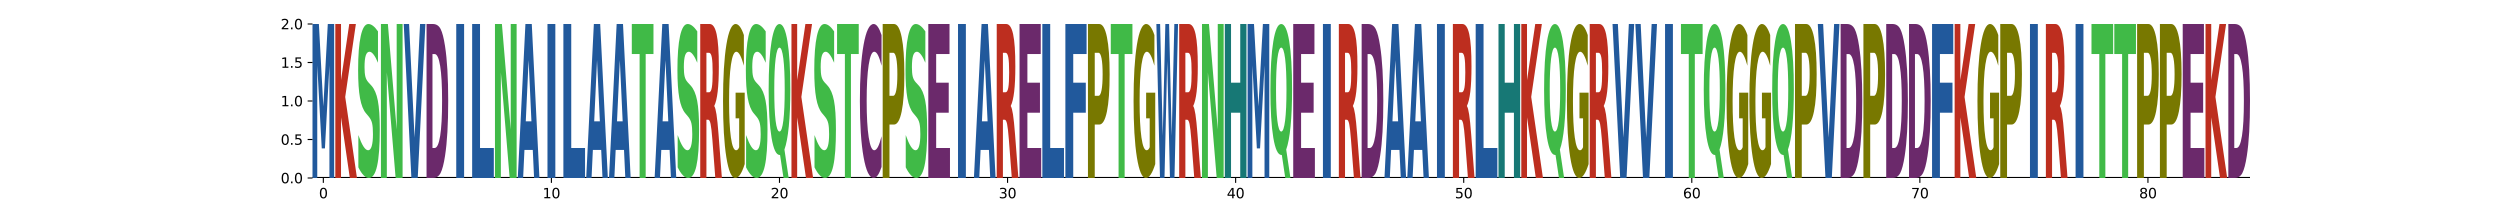<?xml version="1.0" encoding="utf-8" standalone="no"?>
<!DOCTYPE svg PUBLIC "-//W3C//DTD SVG 1.1//EN"
  "http://www.w3.org/Graphics/SVG/1.1/DTD/svg11.dtd">
<svg xmlns:xlink="http://www.w3.org/1999/xlink" width="1800pt" height="144pt" viewBox="0 0 1800 144" xmlns="http://www.w3.org/2000/svg" version="1.1">
 <defs>
  <style type="text/css">*{stroke-linejoin: round; stroke-linecap: butt}</style>
 </defs>
 <g id="figure_1">
  <g id="patch_1">
   <path d="M 0 144 
L 1800 144 
L 1800 0 
L 0 0 
z
" style="fill: #ffffff"/>
  </g>
  <g id="axes_1">
   <g id="patch_2">
    <path d="M 225 128.16 
L 1620 128.16 
L 1620 17.28 
L 225 17.28 
z
" style="fill: #ffffff"/>
   </g>
   <g id="line2d_1">
    <path d="M 225 128.16 
L 1620 128.16 
" clip-path="url(#p8cc4393b52)" style="fill: none; stroke: #000000; stroke-width: 1.5; stroke-linecap: square"/>
   </g>
   <g id="patch_3">
    <path d="M 225 17.28 
L 229.602 17.28 
L 232.794 76.617 
L 236.007 17.28 
L 240.6 17.28 
L 240.6 128.16 
L 237.183 128.16 
L 237.183 47.056 
L 233.951 106.844 
L 231.658 106.844 
L 228.427 47.056 
L 228.427 128.16 
L 225 128.16 
L 225 17.28 
z
" clip-path="url(#p8cc4393b52)" style="fill: #21599c"/>
   </g>
   <g id="patch_4">
    <path d="M 241.421 17.28 
L 245.533 17.28 
L 245.533 57.749 
L 251.458 17.28 
L 256.232 17.28 
L 248.554 69.797 
L 257.022 128.16 
L 251.875 128.16 
L 245.533 84.483 
L 245.533 128.16 
L 241.421 128.16 
L 241.421 17.28 
z
" clip-path="url(#p8cc4393b52)" style="fill: #bd2e1f"/>
   </g>
   <g id="patch_5">
    <path d="M 272.142 22.571 
L 272.142 45.2 
Q 270.515 41.261 268.965 39.268 
Q 267.418 37.253 266.041 37.253 
Q 264.215 37.253 263.338 39.978 
Q 262.465 42.681 262.465 48.407 
Q 262.465 52.713 263.054 55.118 
Q 263.643 57.5 265.194 59.218 
L 267.363 61.577 
Q 270.66 65.173 272.049 72.48 
Q 273.443 79.763 273.443 93.231 
Q 273.443 110.89 271.503 119.525 
Q 269.562 128.16 265.575 128.16 
Q 263.698 128.16 261.804 126.213 
Q 259.91 124.289 258.017 120.487 
L 258.017 97.239 
Q 259.91 102.667 261.677 105.439 
Q 263.444 108.187 265.088 108.187 
Q 266.757 108.187 267.643 105.187 
Q 268.528 102.164 268.528 96.575 
Q 268.528 91.582 267.927 88.856 
Q 267.325 86.131 265.524 83.977 
L 263.55 81.618 
Q 260.584 78.183 259.211 70.67 
Q 257.843 63.157 257.843 50.423 
Q 257.843 34.458 259.749 25.869 
Q 261.656 17.28 265.232 17.28 
Q 266.863 17.28 268.583 18.608 
Q 270.304 19.937 272.142 22.571 
z
" clip-path="url(#p8cc4393b52)" style="fill: #40ba47"/>
   </g>
   <g id="patch_6">
    <path d="M 274.264 17.28 
L 279.275 17.28 
L 285.607 93.323 
L 285.607 17.28 
L 289.865 17.28 
L 289.865 128.16 
L 284.85 128.16 
L 278.518 52.117 
L 278.518 128.16 
L 274.264 128.16 
L 274.264 17.28 
z
" clip-path="url(#p8cc4393b52)" style="fill: #40ba47"/>
   </g>
   <g id="patch_7">
    <path d="M 290.686 17.28 
L 294.545 17.28 
L 298.491 99.121 
L 302.43 17.28 
L 306.286 17.28 
L 300.774 128.16 
L 296.197 128.16 
L 290.686 17.28 
z
" clip-path="url(#p8cc4393b52)" style="fill: #21599c"/>
   </g>
   <g id="patch_8">
    <path d="M 311.382 38.905 
L 311.382 106.559 
L 312.914 106.559 
Q 315.533 106.559 316.915 97.862 
Q 318.301 89.164 318.301 72.601 
Q 318.301 56.133 316.922 47.531 
Q 315.547 38.905 312.914 38.905 
L 311.382 38.905 
z
M 307.107 17.28 
L 311.613 17.28 
Q 315.391 17.28 317.238 20.892 
Q 319.086 24.48 320.408 33.106 
Q 321.574 40.616 322.139 50.43 
Q 322.707 60.22 322.707 72.601 
Q 322.707 85.172 322.139 95.01 
Q 321.574 104.848 320.408 112.334 
Q 319.076 120.96 317.21 124.572 
Q 315.344 128.16 311.613 128.16 
L 307.107 128.16 
L 307.107 17.28 
z
" clip-path="url(#p8cc4393b52)" style="fill: #6b296b"/>
   </g>
   <g id="patch_9">
    <path d="M 328.498 17.28 
L 334.159 17.28 
L 334.159 128.16 
L 328.498 128.16 
L 328.498 17.28 
z
" clip-path="url(#p8cc4393b52)" style="fill: #21599c"/>
   </g>
   <g id="patch_10">
    <path d="M 339.95 17.28 
L 345.611 17.28 
L 345.611 106.559 
L 355.55 106.559 
L 355.55 128.16 
L 339.95 128.16 
L 339.95 17.28 
z
" clip-path="url(#p8cc4393b52)" style="fill: #21599c"/>
   </g>
   <g id="patch_11">
    <path d="M 356.371 17.28 
L 361.382 17.28 
L 367.714 93.323 
L 367.714 17.28 
L 371.972 17.28 
L 371.972 128.16 
L 366.957 128.16 
L 360.625 52.117 
L 360.625 128.16 
L 356.371 128.16 
L 356.371 17.28 
z
" clip-path="url(#p8cc4393b52)" style="fill: #40ba47"/>
   </g>
   <g id="patch_12">
    <path d="M 383.599 107.961 
L 377.6 107.961 
L 376.652 128.16 
L 372.793 128.16 
L 378.304 17.28 
L 382.882 17.28 
L 388.393 128.16 
L 384.537 128.16 
L 383.599 107.961 
z
M 378.556 87.382 
L 382.633 87.382 
L 380.598 43.277 
L 378.556 87.382 
z
" clip-path="url(#p8cc4393b52)" style="fill: #21599c"/>
   </g>
   <g id="patch_13">
    <path d="M 394.184 17.28 
L 399.845 17.28 
L 399.845 128.16 
L 394.184 128.16 
L 394.184 17.28 
z
" clip-path="url(#p8cc4393b52)" style="fill: #21599c"/>
   </g>
   <g id="patch_14">
    <path d="M 405.636 17.28 
L 411.297 17.28 
L 411.297 106.559 
L 421.236 106.559 
L 421.236 128.16 
L 405.636 128.16 
L 405.636 17.28 
z
" clip-path="url(#p8cc4393b52)" style="fill: #21599c"/>
   </g>
   <g id="patch_15">
    <path d="M 432.863 107.961 
L 426.864 107.961 
L 425.917 128.16 
L 422.057 128.16 
L 427.569 17.28 
L 432.146 17.28 
L 437.657 128.16 
L 433.801 128.16 
L 432.863 107.961 
z
M 427.821 87.382 
L 431.897 87.382 
L 429.862 43.277 
L 427.821 87.382 
z
" clip-path="url(#p8cc4393b52)" style="fill: #21599c"/>
   </g>
   <g id="patch_16">
    <path d="M 449.285 107.961 
L 443.285 107.961 
L 442.338 128.16 
L 438.479 128.16 
L 443.99 17.28 
L 448.567 17.28 
L 454.079 128.16 
L 450.223 128.16 
L 449.285 107.961 
z
M 444.242 87.382 
L 448.318 87.382 
L 446.283 43.277 
L 444.242 87.382 
z
" clip-path="url(#p8cc4393b52)" style="fill: #21599c"/>
   </g>
   <g id="patch_17">
    <path d="M 454.9 17.28 
L 470.5 17.28 
L 470.5 38.905 
L 464.888 38.905 
L 464.888 128.16 
L 460.523 128.16 
L 460.523 38.905 
L 454.9 38.905 
L 454.9 17.28 
z
" clip-path="url(#p8cc4393b52)" style="fill: #40ba47"/>
   </g>
   <g id="patch_18">
    <path d="M 482.128 107.961 
L 476.128 107.961 
L 475.181 128.16 
L 471.321 128.16 
L 476.833 17.28 
L 481.41 17.28 
L 486.922 128.16 
L 483.065 128.16 
L 482.128 107.961 
z
M 477.085 87.382 
L 481.161 87.382 
L 479.126 43.277 
L 477.085 87.382 
z
" clip-path="url(#p8cc4393b52)" style="fill: #21599c"/>
   </g>
   <g id="patch_19">
    <path d="M 502.042 22.571 
L 502.042 45.2 
Q 500.415 41.261 498.865 39.268 
Q 497.318 37.253 495.941 37.253 
Q 494.115 37.253 493.238 39.978 
Q 492.365 42.681 492.365 48.407 
Q 492.365 52.713 492.954 55.118 
Q 493.543 57.5 495.094 59.218 
L 497.263 61.577 
Q 500.559 65.173 501.949 72.48 
Q 503.343 79.763 503.343 93.231 
Q 503.343 110.89 501.403 119.525 
Q 499.462 128.16 495.475 128.16 
Q 493.598 128.16 491.704 126.213 
Q 489.81 124.289 487.917 120.487 
L 487.917 97.239 
Q 489.81 102.667 491.577 105.439 
Q 493.344 108.187 494.988 108.187 
Q 496.657 108.187 497.543 105.187 
Q 498.428 102.164 498.428 96.575 
Q 498.428 91.582 497.827 88.856 
Q 497.225 86.131 495.424 83.977 
L 493.45 81.618 
Q 490.484 78.183 489.111 70.67 
Q 487.743 63.157 487.743 50.423 
Q 487.743 34.458 489.649 25.869 
Q 491.556 17.28 495.132 17.28 
Q 496.763 17.28 498.483 18.608 
Q 500.204 19.937 502.042 22.571 
z
" clip-path="url(#p8cc4393b52)" style="fill: #40ba47"/>
   </g>
   <g id="patch_20">
    <path d="M 510.494 66.446 
Q 511.894 66.446 512.501 63.12 
Q 513.109 59.769 513.109 52.117 
Q 513.109 44.537 512.501 41.281 
Q 511.894 38.002 510.494 38.002 
L 508.62 38.002 
L 508.62 66.446 
L 510.494 66.446 
z
M 508.62 86.194 
L 508.62 128.16 
L 504.164 128.16 
L 504.164 17.28 
L 510.968 17.28 
Q 514.383 17.28 515.972 24.647 
Q 517.565 31.99 517.565 47.887 
Q 517.565 58.866 516.735 65.924 
Q 515.909 72.981 514.242 76.332 
Q 515.157 77.663 515.879 82.392 
Q 516.605 87.097 517.346 96.674 
L 519.765 128.16 
L 515.02 128.16 
L 512.913 100.618 
Q 512.276 92.301 511.62 89.259 
Q 510.968 86.194 509.879 86.194 
L 508.62 86.194 
z
" clip-path="url(#p8cc4393b52)" style="fill: #bd2e1f"/>
   </g>
   <g id="patch_21">
    <path d="M 536.186 118.128 
Q 534.613 123.144 532.92 125.663 
Q 531.228 128.16 529.424 128.16 
Q 525.348 128.16 522.967 113.226 
Q 520.586 98.293 520.586 72.754 
Q 520.586 46.918 523.009 32.099 
Q 525.435 17.28 529.655 17.28 
Q 531.281 17.28 532.77 19.296 
Q 534.263 21.288 535.585 25.228 
L 535.585 47.331 
Q 534.221 42.269 532.872 39.772 
Q 531.522 37.253 530.165 37.253 
Q 527.655 37.253 526.295 46.46 
Q 524.935 55.645 524.935 72.754 
Q 524.935 89.704 526.246 98.957 
Q 527.557 108.187 529.97 108.187 
Q 530.627 108.187 531.19 107.661 
Q 531.753 107.111 532.2 105.966 
L 532.2 85.214 
L 529.63 85.214 
L 529.63 66.731 
L 536.186 66.731 
L 536.186 118.128 
z
" clip-path="url(#p8cc4393b52)" style="fill: #787800"/>
   </g>
   <g id="patch_22">
    <path d="M 551.307 22.571 
L 551.307 45.2 
Q 549.68 41.261 548.129 39.268 
Q 546.583 37.253 545.206 37.253 
Q 543.379 37.253 542.502 39.978 
Q 541.63 42.681 541.63 48.407 
Q 541.63 52.713 542.218 55.118 
Q 542.807 57.5 544.358 59.218 
L 546.527 61.577 
Q 549.824 65.173 551.213 72.48 
Q 552.607 79.763 552.607 93.231 
Q 552.607 110.89 550.667 119.525 
Q 548.726 128.16 544.739 128.16 
Q 542.862 128.16 540.969 126.213 
Q 539.075 124.289 537.181 120.487 
L 537.181 97.239 
Q 539.075 102.667 540.841 105.439 
Q 542.608 108.187 544.252 108.187 
Q 545.922 108.187 546.807 105.187 
Q 547.693 102.164 547.693 96.575 
Q 547.693 91.582 547.091 88.856 
Q 546.489 86.131 544.689 83.977 
L 542.714 81.618 
Q 539.748 78.183 538.376 70.67 
Q 537.007 63.157 537.007 50.423 
Q 537.007 34.458 538.914 25.869 
Q 540.82 17.28 544.396 17.28 
Q 546.027 17.28 547.748 18.608 
Q 549.468 19.937 551.307 22.571 
z
" clip-path="url(#p8cc4393b52)" style="fill: #40ba47"/>
   </g>
   <g id="patch_23">
    <path d="M 561.645 111.579 
L 561.339 111.579 
Q 557.592 111.579 555.509 99.153 
Q 553.428 86.707 553.428 64.527 
Q 553.428 42.386 555.505 29.843 
Q 557.582 17.28 561.229 17.28 
Q 564.914 17.28 566.972 29.726 
Q 569.029 42.152 569.029 64.527 
Q 569.029 79.879 567.937 90.979 
Q 566.845 102.079 564.794 107.677 
L 567.849 128.16 
L 564.121 128.16 
L 561.645 111.579 
z
M 561.229 34.29 
Q 559.441 34.29 558.456 42.21 
Q 557.472 50.13 557.472 64.527 
Q 557.472 79.157 558.434 86.941 
Q 559.399 94.705 561.229 94.705 
Q 563.026 94.705 564.011 86.785 
Q 564.995 78.845 564.995 64.527 
Q 564.995 50.13 564.011 42.21 
Q 563.026 34.29 561.229 34.29 
z
" clip-path="url(#p8cc4393b52)" style="fill: #40ba47"/>
   </g>
   <g id="patch_24">
    <path d="M 569.85 17.28 
L 573.961 17.28 
L 573.961 57.749 
L 579.887 17.28 
L 584.661 17.28 
L 576.982 69.797 
L 585.45 128.16 
L 580.304 128.16 
L 573.961 84.483 
L 573.961 128.16 
L 569.85 128.16 
L 569.85 17.28 
z
" clip-path="url(#p8cc4393b52)" style="fill: #bd2e1f"/>
   </g>
   <g id="patch_25">
    <path d="M 600.571 22.571 
L 600.571 45.2 
Q 598.944 41.261 597.393 39.268 
Q 595.847 37.253 594.47 37.253 
Q 592.644 37.253 591.767 39.978 
Q 590.894 42.681 590.894 48.407 
Q 590.894 52.713 591.483 55.118 
Q 592.072 57.5 593.622 59.218 
L 595.792 61.577 
Q 599.088 65.173 600.478 72.48 
Q 601.872 79.763 601.872 93.231 
Q 601.872 110.89 599.931 119.525 
Q 597.991 128.16 594.004 128.16 
Q 592.127 128.16 590.233 126.213 
Q 588.339 124.289 586.445 120.487 
L 586.445 97.239 
Q 588.339 102.667 590.106 105.439 
Q 591.873 108.187 593.516 108.187 
Q 595.186 108.187 596.071 105.187 
Q 596.957 102.164 596.957 96.575 
Q 596.957 91.582 596.355 88.856 
Q 595.754 86.131 593.953 83.977 
L 591.978 81.618 
Q 589.013 78.183 587.64 70.67 
Q 586.271 63.157 586.271 50.423 
Q 586.271 34.458 588.178 25.869 
Q 590.085 17.28 593.661 17.28 
Q 595.292 17.28 597.012 18.608 
Q 598.732 19.937 600.571 22.571 
z
" clip-path="url(#p8cc4393b52)" style="fill: #40ba47"/>
   </g>
   <g id="patch_26">
    <path d="M 602.693 17.28 
L 618.293 17.28 
L 618.293 38.905 
L 612.681 38.905 
L 612.681 128.16 
L 608.316 128.16 
L 608.316 38.905 
L 602.693 38.905 
L 602.693 17.28 
z
" clip-path="url(#p8cc4393b52)" style="fill: #40ba47"/>
   </g>
   <g id="patch_27">
    <path d="M 634.715 120.212 
Q 633.41 124.152 631.999 126.144 
Q 630.587 128.16 629.051 128.16 
Q 624.468 128.16 621.791 113.226 
Q 619.114 98.293 619.114 72.754 
Q 619.114 47.124 621.791 32.214 
Q 624.468 17.28 629.051 17.28 
Q 630.587 17.28 631.999 19.296 
Q 633.41 21.288 634.715 25.228 
L 634.715 47.331 
Q 633.398 42.108 632.12 39.68 
Q 630.843 37.253 629.432 37.253 
Q 626.901 37.253 625.45 46.712 
Q 624.004 56.149 624.004 72.754 
Q 624.004 89.291 625.45 98.751 
Q 626.901 108.187 629.432 108.187 
Q 630.843 108.187 632.12 105.76 
Q 633.398 103.309 634.715 98.087 
L 634.715 120.212 
z
" clip-path="url(#p8cc4393b52)" style="fill: #6b296b"/>
   </g>
   <g id="patch_28">
    <path d="M 635.536 17.28 
L 643.645 17.28 
Q 647.264 17.28 649.198 26.69 
Q 651.136 36.077 651.136 53.448 
Q 651.136 70.914 649.198 80.301 
Q 647.264 89.687 643.645 89.687 
L 640.423 89.687 
L 640.423 128.16 
L 635.536 128.16 
L 635.536 17.28 
z
M 640.423 38.002 
L 640.423 68.965 
L 643.125 68.965 
Q 644.546 68.965 645.322 64.926 
Q 646.098 60.886 646.098 53.448 
Q 646.098 46.034 645.322 42.018 
Q 644.546 38.002 643.125 38.002 
L 640.423 38.002 
z
" clip-path="url(#p8cc4393b52)" style="fill: #787800"/>
   </g>
   <g id="patch_29">
    <path d="M 666.257 22.571 
L 666.257 45.2 
Q 664.63 41.261 663.079 39.268 
Q 661.532 37.253 660.155 37.253 
Q 658.329 37.253 657.452 39.978 
Q 656.58 42.681 656.58 48.407 
Q 656.58 52.713 657.168 55.118 
Q 657.757 57.5 659.308 59.218 
L 661.477 61.577 
Q 664.774 65.173 666.163 72.48 
Q 667.557 79.763 667.557 93.231 
Q 667.557 110.89 665.617 119.525 
Q 663.676 128.16 659.689 128.16 
Q 657.812 128.16 655.919 126.213 
Q 654.025 124.289 652.131 120.487 
L 652.131 97.239 
Q 654.025 102.667 655.791 105.439 
Q 657.558 108.187 659.202 108.187 
Q 660.872 108.187 661.757 105.187 
Q 662.643 102.164 662.643 96.575 
Q 662.643 91.582 662.041 88.856 
Q 661.439 86.131 659.639 83.977 
L 657.664 81.618 
Q 654.698 78.183 653.326 70.67 
Q 651.957 63.157 651.957 50.423 
Q 651.957 34.458 653.864 25.869 
Q 655.77 17.28 659.346 17.28 
Q 660.977 17.28 662.698 18.608 
Q 664.418 19.937 666.257 22.571 
z
" clip-path="url(#p8cc4393b52)" style="fill: #40ba47"/>
   </g>
   <g id="patch_30">
    <path d="M 668.378 17.28 
L 683.654 17.28 
L 683.654 38.905 
L 674.04 38.905 
L 674.04 59.531 
L 683.085 59.531 
L 683.085 81.156 
L 674.04 81.156 
L 674.04 106.559 
L 683.979 106.559 
L 683.979 128.16 
L 668.378 128.16 
L 668.378 17.28 
z
" clip-path="url(#p8cc4393b52)" style="fill: #6b296b"/>
   </g>
   <g id="patch_31">
    <path d="M 689.769 17.28 
L 695.431 17.28 
L 695.431 128.16 
L 689.769 128.16 
L 689.769 17.28 
z
" clip-path="url(#p8cc4393b52)" style="fill: #21599c"/>
   </g>
   <g id="patch_32">
    <path d="M 712.028 107.961 
L 706.028 107.961 
L 705.081 128.16 
L 701.221 128.16 
L 706.733 17.28 
L 711.31 17.28 
L 716.822 128.16 
L 712.965 128.16 
L 712.028 107.961 
z
M 706.985 87.382 
L 711.061 87.382 
L 709.026 43.277 
L 706.985 87.382 
z
" clip-path="url(#p8cc4393b52)" style="fill: #21599c"/>
   </g>
   <g id="patch_33">
    <path d="M 723.973 66.446 
Q 725.373 66.446 725.98 63.12 
Q 726.587 59.769 726.587 52.117 
Q 726.587 44.537 725.98 41.281 
Q 725.373 38.002 723.973 38.002 
L 722.098 38.002 
L 722.098 66.446 
L 723.973 66.446 
z
M 722.098 86.194 
L 722.098 128.16 
L 717.643 128.16 
L 717.643 17.28 
L 724.447 17.28 
Q 727.861 17.28 729.45 24.647 
Q 731.043 31.99 731.043 47.887 
Q 731.043 58.866 730.213 65.924 
Q 729.387 72.981 727.721 76.332 
Q 728.636 77.663 729.358 82.392 
Q 730.084 87.097 730.825 96.674 
L 733.243 128.16 
L 728.499 128.16 
L 726.391 100.618 
Q 725.754 92.301 725.098 89.259 
Q 724.447 86.194 723.358 86.194 
L 722.098 86.194 
z
" clip-path="url(#p8cc4393b52)" style="fill: #bd2e1f"/>
   </g>
   <g id="patch_34">
    <path d="M 734.064 17.28 
L 749.34 17.28 
L 749.34 38.905 
L 739.725 38.905 
L 739.725 59.531 
L 748.77 59.531 
L 748.77 81.156 
L 739.725 81.156 
L 739.725 106.559 
L 749.665 106.559 
L 749.665 128.16 
L 734.064 128.16 
L 734.064 17.28 
z
" clip-path="url(#p8cc4393b52)" style="fill: #6b296b"/>
   </g>
   <g id="patch_35">
    <path d="M 750.486 17.28 
L 756.147 17.28 
L 756.147 106.559 
L 766.086 106.559 
L 766.086 128.16 
L 750.486 128.16 
L 750.486 17.28 
z
" clip-path="url(#p8cc4393b52)" style="fill: #21599c"/>
   </g>
   <g id="patch_36">
    <path d="M 767.069 17.28 
L 782.345 17.28 
L 782.345 38.905 
L 772.731 38.905 
L 772.731 59.531 
L 781.776 59.531 
L 781.776 81.156 
L 772.731 81.156 
L 772.731 128.16 
L 767.069 128.16 
L 767.069 17.28 
z
" clip-path="url(#p8cc4393b52)" style="fill: #21599c"/>
   </g>
   <g id="patch_37">
    <path d="M 783.328 17.28 
L 791.437 17.28 
Q 795.057 17.28 796.991 26.69 
Q 798.929 36.077 798.929 53.448 
Q 798.929 70.914 796.991 80.301 
Q 795.057 89.687 791.437 89.687 
L 788.216 89.687 
L 788.216 128.16 
L 783.328 128.16 
L 783.328 17.28 
z
M 788.216 38.002 
L 788.216 68.965 
L 790.917 68.965 
Q 792.339 68.965 793.115 64.926 
Q 793.891 60.886 793.891 53.448 
Q 793.891 46.034 793.115 42.018 
Q 792.339 38.002 790.917 38.002 
L 788.216 38.002 
z
" clip-path="url(#p8cc4393b52)" style="fill: #787800"/>
   </g>
   <g id="patch_38">
    <path d="M 799.75 17.28 
L 815.35 17.28 
L 815.35 38.905 
L 809.738 38.905 
L 809.738 128.16 
L 805.373 128.16 
L 805.373 38.905 
L 799.75 38.905 
L 799.75 17.28 
z
" clip-path="url(#p8cc4393b52)" style="fill: #40ba47"/>
   </g>
   <g id="patch_39">
    <path d="M 831.772 118.128 
Q 830.198 123.144 828.506 125.663 
Q 826.814 128.16 825.01 128.16 
Q 820.933 128.16 818.552 113.226 
Q 816.171 98.293 816.171 72.754 
Q 816.171 46.918 818.594 32.099 
Q 821.021 17.28 825.241 17.28 
Q 826.866 17.28 828.356 19.296 
Q 829.849 21.288 831.17 25.228 
L 831.17 47.331 
Q 829.807 42.269 828.457 39.772 
Q 827.108 37.253 825.751 37.253 
Q 823.241 37.253 821.881 46.46 
Q 820.521 55.645 820.521 72.754 
Q 820.521 89.704 821.832 98.957 
Q 823.143 108.187 825.555 108.187 
Q 826.213 108.187 826.775 107.661 
Q 827.338 107.111 827.786 105.966 
L 827.786 85.214 
L 825.216 85.214 
L 825.216 66.731 
L 831.772 66.731 
L 831.772 118.128 
z
" clip-path="url(#p8cc4393b52)" style="fill: #787800"/>
   </g>
   <g id="patch_40">
    <path d="M 832.593 17.28 
L 835.29 17.28 
L 837.176 97.862 
L 839.048 17.28 
L 841.759 17.28 
L 843.631 97.862 
L 845.519 17.28 
L 848.193 17.28 
L 845.62 128.16 
L 842.375 128.16 
L 840.393 43.871 
L 838.435 128.16 
L 835.187 128.16 
L 832.593 17.28 
z
" clip-path="url(#p8cc4393b52)" style="fill: #21599c"/>
   </g>
   <g id="patch_41">
    <path d="M 855.344 66.446 
Q 856.744 66.446 857.351 63.12 
Q 857.959 59.769 857.959 52.117 
Q 857.959 44.537 857.351 41.281 
Q 856.744 38.002 855.344 38.002 
L 853.47 38.002 
L 853.47 66.446 
L 855.344 66.446 
z
M 853.47 86.194 
L 853.47 128.16 
L 849.014 128.16 
L 849.014 17.28 
L 855.818 17.28 
Q 859.233 17.28 860.822 24.647 
Q 862.414 31.99 862.414 47.887 
Q 862.414 58.866 861.585 65.924 
Q 860.759 72.981 859.092 76.332 
Q 860.007 77.663 860.729 82.392 
Q 861.455 87.097 862.196 96.674 
L 864.614 128.16 
L 859.87 128.16 
L 857.762 100.618 
Q 857.125 92.301 856.47 89.259 
Q 855.818 86.194 854.729 86.194 
L 853.47 86.194 
z
" clip-path="url(#p8cc4393b52)" style="fill: #bd2e1f"/>
   </g>
   <g id="patch_42">
    <path d="M 865.436 17.28 
L 870.447 17.28 
L 876.779 93.323 
L 876.779 17.28 
L 881.036 17.28 
L 881.036 128.16 
L 876.021 128.16 
L 869.689 52.117 
L 869.689 128.16 
L 865.436 128.16 
L 865.436 17.28 
z
" clip-path="url(#p8cc4393b52)" style="fill: #40ba47"/>
   </g>
   <g id="patch_43">
    <path d="M 881.857 17.28 
L 886.346 17.28 
L 886.346 59.531 
L 892.969 59.531 
L 892.969 17.28 
L 897.457 17.28 
L 897.457 128.16 
L 892.969 128.16 
L 892.969 81.156 
L 886.346 81.156 
L 886.346 128.16 
L 881.857 128.16 
L 881.857 17.28 
z
" clip-path="url(#p8cc4393b52)" style="fill: #177875"/>
   </g>
   <g id="patch_44">
    <path d="M 898.278 17.28 
L 902.88 17.28 
L 906.073 76.617 
L 909.286 17.28 
L 913.879 17.28 
L 913.879 128.16 
L 910.461 128.16 
L 910.461 47.056 
L 907.23 106.844 
L 904.936 106.844 
L 901.705 47.056 
L 901.705 128.16 
L 898.278 128.16 
L 898.278 17.28 
z
" clip-path="url(#p8cc4393b52)" style="fill: #21599c"/>
   </g>
   <g id="patch_45">
    <path d="M 922.916 111.579 
L 922.611 111.579 
Q 918.863 111.579 916.78 99.153 
Q 914.7 86.707 914.7 64.527 
Q 914.7 42.386 916.777 29.843 
Q 918.853 17.28 922.5 17.28 
Q 926.186 17.28 928.243 29.726 
Q 930.3 42.152 930.3 64.527 
Q 930.3 79.879 929.208 90.979 
Q 928.116 102.079 926.065 107.677 
L 929.12 128.16 
L 925.393 128.16 
L 922.916 111.579 
z
M 922.5 34.29 
Q 920.712 34.29 919.728 42.21 
Q 918.743 50.13 918.743 64.527 
Q 918.743 79.157 919.705 86.941 
Q 920.67 94.705 922.5 94.705 
Q 924.297 94.705 925.282 86.785 
Q 926.267 78.845 926.267 64.527 
Q 926.267 50.13 925.282 42.21 
Q 924.297 34.29 922.5 34.29 
z
" clip-path="url(#p8cc4393b52)" style="fill: #40ba47"/>
   </g>
   <g id="patch_46">
    <path d="M 931.121 17.28 
L 946.397 17.28 
L 946.397 38.905 
L 936.783 38.905 
L 936.783 59.531 
L 945.827 59.531 
L 945.827 81.156 
L 936.783 81.156 
L 936.783 106.559 
L 946.722 106.559 
L 946.722 128.16 
L 931.121 128.16 
L 931.121 17.28 
z
" clip-path="url(#p8cc4393b52)" style="fill: #6b296b"/>
   </g>
   <g id="patch_47">
    <path d="M 952.512 17.28 
L 958.174 17.28 
L 958.174 128.16 
L 952.512 128.16 
L 952.512 17.28 
z
" clip-path="url(#p8cc4393b52)" style="fill: #21599c"/>
   </g>
   <g id="patch_48">
    <path d="M 970.294 66.446 
Q 971.694 66.446 972.301 63.12 
Q 972.909 59.769 972.909 52.117 
Q 972.909 44.537 972.301 41.281 
Q 971.694 38.002 970.294 38.002 
L 968.42 38.002 
L 968.42 66.446 
L 970.294 66.446 
z
M 968.42 86.194 
L 968.42 128.16 
L 963.964 128.16 
L 963.964 17.28 
L 970.768 17.28 
Q 974.183 17.28 975.772 24.647 
Q 977.364 31.99 977.364 47.887 
Q 977.364 58.866 976.535 65.924 
Q 975.709 72.981 974.042 76.332 
Q 974.957 77.663 975.679 82.392 
Q 976.405 87.097 977.146 96.674 
L 979.564 128.16 
L 974.82 128.16 
L 972.712 100.618 
Q 972.075 92.301 971.42 89.259 
Q 970.768 86.194 969.679 86.194 
L 968.42 86.194 
z
" clip-path="url(#p8cc4393b52)" style="fill: #bd2e1f"/>
   </g>
   <g id="patch_49">
    <path d="M 984.661 38.905 
L 984.661 106.559 
L 986.192 106.559 
Q 988.811 106.559 990.193 97.862 
Q 991.579 89.164 991.579 72.601 
Q 991.579 56.133 990.201 47.531 
Q 988.825 38.905 986.192 38.905 
L 984.661 38.905 
z
M 980.386 17.28 
L 984.891 17.28 
Q 988.669 17.28 990.517 20.892 
Q 992.365 24.48 993.687 33.106 
Q 994.852 40.616 995.417 50.43 
Q 995.986 60.22 995.986 72.601 
Q 995.986 85.172 995.417 95.01 
Q 994.852 104.848 993.687 112.334 
Q 992.354 120.96 990.488 124.572 
Q 988.623 128.16 984.891 128.16 
L 980.386 128.16 
L 980.386 17.28 
z
" clip-path="url(#p8cc4393b52)" style="fill: #6b296b"/>
   </g>
   <g id="patch_50">
    <path d="M 1007.613 107.961 
L 1001.614 107.961 
L 1000.666 128.16 
L 996.807 128.16 
L 1002.319 17.28 
L 1006.896 17.28 
L 1012.407 128.16 
L 1008.551 128.16 
L 1007.613 107.961 
z
M 1002.571 87.382 
L 1006.647 87.382 
L 1004.612 43.277 
L 1002.571 87.382 
z
" clip-path="url(#p8cc4393b52)" style="fill: #21599c"/>
   </g>
   <g id="patch_51">
    <path d="M 1024.035 107.961 
L 1018.035 107.961 
L 1017.088 128.16 
L 1013.228 128.16 
L 1018.74 17.28 
L 1023.317 17.28 
L 1028.829 128.16 
L 1024.972 128.16 
L 1024.035 107.961 
z
M 1018.992 87.382 
L 1023.068 87.382 
L 1021.033 43.277 
L 1018.992 87.382 
z
" clip-path="url(#p8cc4393b52)" style="fill: #21599c"/>
   </g>
   <g id="patch_52">
    <path d="M 1034.619 17.28 
L 1040.281 17.28 
L 1040.281 128.16 
L 1034.619 128.16 
L 1034.619 17.28 
z
" clip-path="url(#p8cc4393b52)" style="fill: #21599c"/>
   </g>
   <g id="patch_53">
    <path d="M 1052.401 66.446 
Q 1053.801 66.446 1054.408 63.12 
Q 1055.016 59.769 1055.016 52.117 
Q 1055.016 44.537 1054.408 41.281 
Q 1053.801 38.002 1052.401 38.002 
L 1050.527 38.002 
L 1050.527 66.446 
L 1052.401 66.446 
z
M 1050.527 86.194 
L 1050.527 128.16 
L 1046.071 128.16 
L 1046.071 17.28 
L 1052.875 17.28 
Q 1056.29 17.28 1057.879 24.647 
Q 1059.472 31.99 1059.472 47.887 
Q 1059.472 58.866 1058.642 65.924 
Q 1057.816 72.981 1056.149 76.332 
Q 1057.064 77.663 1057.786 82.392 
Q 1058.512 87.097 1059.253 96.674 
L 1061.672 128.16 
L 1056.927 128.16 
L 1054.82 100.618 
Q 1054.183 92.301 1053.527 89.259 
Q 1052.875 86.194 1051.786 86.194 
L 1050.527 86.194 
z
" clip-path="url(#p8cc4393b52)" style="fill: #bd2e1f"/>
   </g>
   <g id="patch_54">
    <path d="M 1062.493 17.28 
L 1068.154 17.28 
L 1068.154 106.559 
L 1078.093 106.559 
L 1078.093 128.16 
L 1062.493 128.16 
L 1062.493 17.28 
z
" clip-path="url(#p8cc4393b52)" style="fill: #21599c"/>
   </g>
   <g id="patch_55">
    <path d="M 1078.914 17.28 
L 1083.403 17.28 
L 1083.403 59.531 
L 1090.026 59.531 
L 1090.026 17.28 
L 1094.514 17.28 
L 1094.514 128.16 
L 1090.026 128.16 
L 1090.026 81.156 
L 1083.403 81.156 
L 1083.403 128.16 
L 1078.914 128.16 
L 1078.914 17.28 
z
" clip-path="url(#p8cc4393b52)" style="fill: #177875"/>
   </g>
   <g id="patch_56">
    <path d="M 1095.335 17.28 
L 1099.447 17.28 
L 1099.447 57.749 
L 1105.372 17.28 
L 1110.146 17.28 
L 1102.468 69.797 
L 1110.936 128.16 
L 1105.789 128.16 
L 1099.447 84.483 
L 1099.447 128.16 
L 1095.335 128.16 
L 1095.335 17.28 
z
" clip-path="url(#p8cc4393b52)" style="fill: #bd2e1f"/>
   </g>
   <g id="patch_57">
    <path d="M 1119.973 111.579 
L 1119.668 111.579 
Q 1115.92 111.579 1113.837 99.153 
Q 1111.757 86.707 1111.757 64.527 
Q 1111.757 42.386 1113.834 29.843 
Q 1115.911 17.28 1119.557 17.28 
Q 1123.243 17.28 1125.3 29.726 
Q 1127.357 42.152 1127.357 64.527 
Q 1127.357 79.879 1126.265 90.979 
Q 1125.173 102.079 1123.122 107.677 
L 1126.177 128.16 
L 1122.45 128.16 
L 1119.973 111.579 
z
M 1119.557 34.29 
Q 1117.77 34.29 1116.785 42.21 
Q 1115.8 50.13 1115.8 64.527 
Q 1115.8 79.157 1116.762 86.941 
Q 1117.727 94.705 1119.557 94.705 
Q 1121.354 94.705 1122.339 86.785 
Q 1123.324 78.845 1123.324 64.527 
Q 1123.324 50.13 1122.339 42.21 
Q 1121.354 34.29 1119.557 34.29 
z
" clip-path="url(#p8cc4393b52)" style="fill: #40ba47"/>
   </g>
   <g id="patch_58">
    <path d="M 1143.779 118.128 
Q 1142.205 123.144 1140.513 125.663 
Q 1138.821 128.16 1137.017 128.16 
Q 1132.94 128.16 1130.559 113.226 
Q 1128.178 98.293 1128.178 72.754 
Q 1128.178 46.918 1130.601 32.099 
Q 1133.028 17.28 1137.248 17.28 
Q 1138.873 17.28 1140.363 19.296 
Q 1141.856 21.288 1143.177 25.228 
L 1143.177 47.331 
Q 1141.814 42.269 1140.464 39.772 
Q 1139.115 37.253 1137.758 37.253 
Q 1135.248 37.253 1133.888 46.46 
Q 1132.528 55.645 1132.528 72.754 
Q 1132.528 89.704 1133.839 98.957 
Q 1135.15 108.187 1137.562 108.187 
Q 1138.22 108.187 1138.783 107.661 
Q 1139.345 107.111 1139.793 105.966 
L 1139.793 85.214 
L 1137.223 85.214 
L 1137.223 66.731 
L 1143.779 66.731 
L 1143.779 118.128 
z
" clip-path="url(#p8cc4393b52)" style="fill: #787800"/>
   </g>
   <g id="patch_59">
    <path d="M 1150.93 66.446 
Q 1152.33 66.446 1152.937 63.12 
Q 1153.544 59.769 1153.544 52.117 
Q 1153.544 44.537 1152.937 41.281 
Q 1152.33 38.002 1150.93 38.002 
L 1149.055 38.002 
L 1149.055 66.446 
L 1150.93 66.446 
z
M 1149.055 86.194 
L 1149.055 128.16 
L 1144.6 128.16 
L 1144.6 17.28 
L 1151.404 17.28 
Q 1154.819 17.28 1156.407 24.647 
Q 1158 31.99 1158 47.887 
Q 1158 58.866 1157.17 65.924 
Q 1156.344 72.981 1154.678 76.332 
Q 1155.593 77.663 1156.315 82.392 
Q 1157.041 87.097 1157.782 96.674 
L 1160.2 128.16 
L 1155.456 128.16 
L 1153.348 100.618 
Q 1152.711 92.301 1152.055 89.259 
Q 1151.404 86.194 1150.315 86.194 
L 1149.055 86.194 
z
" clip-path="url(#p8cc4393b52)" style="fill: #bd2e1f"/>
   </g>
   <g id="patch_60">
    <path d="M 1161.021 17.28 
L 1164.881 17.28 
L 1168.826 99.121 
L 1172.765 17.28 
L 1176.622 17.28 
L 1171.11 128.16 
L 1166.533 128.16 
L 1161.021 17.28 
z
" clip-path="url(#p8cc4393b52)" style="fill: #21599c"/>
   </g>
   <g id="patch_61">
    <path d="M 1177.443 17.28 
L 1181.302 17.28 
L 1185.248 99.121 
L 1189.187 17.28 
L 1193.043 17.28 
L 1187.531 128.16 
L 1182.954 128.16 
L 1177.443 17.28 
z
" clip-path="url(#p8cc4393b52)" style="fill: #21599c"/>
   </g>
   <g id="patch_62">
    <path d="M 1198.834 17.28 
L 1204.495 17.28 
L 1204.495 128.16 
L 1198.834 128.16 
L 1198.834 17.28 
z
" clip-path="url(#p8cc4393b52)" style="fill: #21599c"/>
   </g>
   <g id="patch_63">
    <path d="M 1210.285 17.28 
L 1225.886 17.28 
L 1225.886 38.905 
L 1220.273 38.905 
L 1220.273 128.16 
L 1215.909 128.16 
L 1215.909 38.905 
L 1210.285 38.905 
L 1210.285 17.28 
z
" clip-path="url(#p8cc4393b52)" style="fill: #40ba47"/>
   </g>
   <g id="patch_64">
    <path d="M 1234.923 111.579 
L 1234.618 111.579 
Q 1230.87 111.579 1228.787 99.153 
Q 1226.707 86.707 1226.707 64.527 
Q 1226.707 42.386 1228.784 29.843 
Q 1230.86 17.28 1234.507 17.28 
Q 1238.193 17.28 1240.25 29.726 
Q 1242.307 42.152 1242.307 64.527 
Q 1242.307 79.879 1241.215 90.979 
Q 1240.123 102.079 1238.072 107.677 
L 1241.127 128.16 
L 1237.4 128.16 
L 1234.923 111.579 
z
M 1234.507 34.29 
Q 1232.72 34.29 1231.735 42.21 
Q 1230.75 50.13 1230.75 64.527 
Q 1230.75 79.157 1231.712 86.941 
Q 1232.677 94.705 1234.507 94.705 
Q 1236.304 94.705 1237.289 86.785 
Q 1238.274 78.845 1238.274 64.527 
Q 1238.274 50.13 1237.289 42.21 
Q 1236.304 34.29 1234.507 34.29 
z
" clip-path="url(#p8cc4393b52)" style="fill: #40ba47"/>
   </g>
   <g id="patch_65">
    <path d="M 1258.729 118.128 
Q 1257.155 123.144 1255.463 125.663 
Q 1253.771 128.16 1251.967 128.16 
Q 1247.89 128.16 1245.509 113.226 
Q 1243.128 98.293 1243.128 72.754 
Q 1243.128 46.918 1245.551 32.099 
Q 1247.978 17.28 1252.198 17.28 
Q 1253.823 17.28 1255.313 19.296 
Q 1256.806 21.288 1258.127 25.228 
L 1258.127 47.331 
Q 1256.764 42.269 1255.414 39.772 
Q 1254.065 37.253 1252.708 37.253 
Q 1250.198 37.253 1248.838 46.46 
Q 1247.478 55.645 1247.478 72.754 
Q 1247.478 89.704 1248.789 98.957 
Q 1250.1 108.187 1252.512 108.187 
Q 1253.17 108.187 1253.732 107.661 
Q 1254.295 107.111 1254.743 105.966 
L 1254.743 85.214 
L 1252.173 85.214 
L 1252.173 66.731 
L 1258.729 66.731 
L 1258.729 118.128 
z
" clip-path="url(#p8cc4393b52)" style="fill: #787800"/>
   </g>
   <g id="patch_66">
    <path d="M 1275.15 118.128 
Q 1273.577 123.144 1271.885 125.663 
Q 1270.192 128.16 1268.388 128.16 
Q 1264.312 128.16 1261.931 113.226 
Q 1259.55 98.293 1259.55 72.754 
Q 1259.55 46.918 1261.973 32.099 
Q 1264.399 17.28 1268.619 17.28 
Q 1270.245 17.28 1271.734 19.296 
Q 1273.227 21.288 1274.549 25.228 
L 1274.549 47.331 
Q 1273.185 42.269 1271.836 39.772 
Q 1270.486 37.253 1269.13 37.253 
Q 1266.619 37.253 1265.259 46.46 
Q 1263.899 55.645 1263.899 72.754 
Q 1263.899 89.704 1265.21 98.957 
Q 1266.521 108.187 1268.934 108.187 
Q 1269.591 108.187 1270.154 107.661 
Q 1270.717 107.111 1271.164 105.966 
L 1271.164 85.214 
L 1268.595 85.214 
L 1268.595 66.731 
L 1275.15 66.731 
L 1275.15 118.128 
z
" clip-path="url(#p8cc4393b52)" style="fill: #787800"/>
   </g>
   <g id="patch_67">
    <path d="M 1284.187 111.579 
L 1283.882 111.579 
Q 1280.135 111.579 1278.051 99.153 
Q 1275.971 86.707 1275.971 64.527 
Q 1275.971 42.386 1278.048 29.843 
Q 1280.125 17.28 1283.771 17.28 
Q 1287.457 17.28 1289.514 29.726 
Q 1291.572 42.152 1291.572 64.527 
Q 1291.572 79.879 1290.479 90.979 
Q 1289.387 102.079 1287.337 107.677 
L 1290.392 128.16 
L 1286.664 128.16 
L 1284.187 111.579 
z
M 1283.771 34.29 
Q 1281.984 34.29 1280.999 42.21 
Q 1280.014 50.13 1280.014 64.527 
Q 1280.014 79.157 1280.976 86.941 
Q 1281.942 94.705 1283.771 94.705 
Q 1285.569 94.705 1286.553 86.785 
Q 1287.538 78.845 1287.538 64.527 
Q 1287.538 50.13 1286.553 42.21 
Q 1285.569 34.29 1283.771 34.29 
z
" clip-path="url(#p8cc4393b52)" style="fill: #40ba47"/>
   </g>
   <g id="patch_68">
    <path d="M 1292.393 17.28 
L 1300.502 17.28 
Q 1304.121 17.28 1306.055 26.69 
Q 1307.993 36.077 1307.993 53.448 
Q 1307.993 70.914 1306.055 80.301 
Q 1304.121 89.687 1300.502 89.687 
L 1297.28 89.687 
L 1297.28 128.16 
L 1292.393 128.16 
L 1292.393 17.28 
z
M 1297.28 38.002 
L 1297.28 68.965 
L 1299.982 68.965 
Q 1301.403 68.965 1302.179 64.926 
Q 1302.955 60.886 1302.955 53.448 
Q 1302.955 46.034 1302.179 42.018 
Q 1301.403 38.002 1299.982 38.002 
L 1297.28 38.002 
z
" clip-path="url(#p8cc4393b52)" style="fill: #787800"/>
   </g>
   <g id="patch_69">
    <path d="M 1308.814 17.28 
L 1312.673 17.28 
L 1316.619 99.121 
L 1320.558 17.28 
L 1324.414 17.28 
L 1318.903 128.16 
L 1314.326 128.16 
L 1308.814 17.28 
z
" clip-path="url(#p8cc4393b52)" style="fill: #21599c"/>
   </g>
   <g id="patch_70">
    <path d="M 1329.51 38.905 
L 1329.51 106.559 
L 1331.042 106.559 
Q 1333.661 106.559 1335.043 97.862 
Q 1336.429 89.164 1336.429 72.601 
Q 1336.429 56.133 1335.051 47.531 
Q 1333.675 38.905 1331.042 38.905 
L 1329.51 38.905 
z
M 1325.235 17.28 
L 1329.741 17.28 
Q 1333.519 17.28 1335.367 20.892 
Q 1337.215 24.48 1338.537 33.106 
Q 1339.702 40.616 1340.267 50.43 
Q 1340.836 60.22 1340.836 72.601 
Q 1340.836 85.172 1340.267 95.01 
Q 1339.702 104.848 1338.537 112.334 
Q 1337.204 120.96 1335.338 124.572 
Q 1333.473 128.16 1329.741 128.16 
L 1325.235 128.16 
L 1325.235 17.28 
z
" clip-path="url(#p8cc4393b52)" style="fill: #6b296b"/>
   </g>
   <g id="patch_71">
    <path d="M 1341.657 17.28 
L 1349.766 17.28 
Q 1353.386 17.28 1355.319 26.69 
Q 1357.257 36.077 1357.257 53.448 
Q 1357.257 70.914 1355.319 80.301 
Q 1353.386 89.687 1349.766 89.687 
L 1346.544 89.687 
L 1346.544 128.16 
L 1341.657 128.16 
L 1341.657 17.28 
z
M 1346.544 38.002 
L 1346.544 68.965 
L 1349.246 68.965 
Q 1350.668 68.965 1351.444 64.926 
Q 1352.22 60.886 1352.22 53.448 
Q 1352.22 46.034 1351.444 42.018 
Q 1350.668 38.002 1349.246 38.002 
L 1346.544 38.002 
z
" clip-path="url(#p8cc4393b52)" style="fill: #787800"/>
   </g>
   <g id="patch_72">
    <path d="M 1362.353 38.905 
L 1362.353 106.559 
L 1363.885 106.559 
Q 1366.504 106.559 1367.886 97.862 
Q 1369.272 89.164 1369.272 72.601 
Q 1369.272 56.133 1367.893 47.531 
Q 1366.518 38.905 1363.885 38.905 
L 1362.353 38.905 
z
M 1358.078 17.28 
L 1362.584 17.28 
Q 1366.362 17.28 1368.21 20.892 
Q 1370.058 24.48 1371.379 33.106 
Q 1372.545 40.616 1373.11 50.43 
Q 1373.679 60.22 1373.679 72.601 
Q 1373.679 85.172 1373.11 95.01 
Q 1372.545 104.848 1371.379 112.334 
Q 1370.047 120.96 1368.181 124.572 
Q 1366.316 128.16 1362.584 128.16 
L 1358.078 128.16 
L 1358.078 17.28 
z
" clip-path="url(#p8cc4393b52)" style="fill: #6b296b"/>
   </g>
   <g id="patch_73">
    <path d="M 1378.775 38.905 
L 1378.775 106.559 
L 1380.306 106.559 
Q 1382.925 106.559 1384.308 97.862 
Q 1385.694 89.164 1385.694 72.601 
Q 1385.694 56.133 1384.315 47.531 
Q 1382.94 38.905 1380.306 38.905 
L 1378.775 38.905 
z
M 1374.5 17.28 
L 1379.006 17.28 
Q 1382.783 17.28 1384.631 20.892 
Q 1386.479 24.48 1387.801 33.106 
Q 1388.966 40.616 1389.531 50.43 
Q 1390.1 60.22 1390.1 72.601 
Q 1390.1 85.172 1389.531 95.01 
Q 1388.966 104.848 1387.801 112.334 
Q 1386.468 120.96 1384.603 124.572 
Q 1382.737 128.16 1379.006 128.16 
L 1374.5 128.16 
L 1374.5 17.28 
z
" clip-path="url(#p8cc4393b52)" style="fill: #6b296b"/>
   </g>
   <g id="patch_74">
    <path d="M 1391.083 17.28 
L 1406.359 17.28 
L 1406.359 38.905 
L 1396.745 38.905 
L 1396.745 59.531 
L 1405.79 59.531 
L 1405.79 81.156 
L 1396.745 81.156 
L 1396.745 128.16 
L 1391.083 128.16 
L 1391.083 17.28 
z
" clip-path="url(#p8cc4393b52)" style="fill: #21599c"/>
   </g>
   <g id="patch_75">
    <path d="M 1407.343 17.28 
L 1411.454 17.28 
L 1411.454 57.749 
L 1417.379 17.28 
L 1422.153 17.28 
L 1414.475 69.797 
L 1422.943 128.16 
L 1417.796 128.16 
L 1411.454 84.483 
L 1411.454 128.16 
L 1407.343 128.16 
L 1407.343 17.28 
z
" clip-path="url(#p8cc4393b52)" style="fill: #bd2e1f"/>
   </g>
   <g id="patch_76">
    <path d="M 1439.364 118.128 
Q 1437.791 123.144 1436.099 125.663 
Q 1434.407 128.16 1432.603 128.16 
Q 1428.526 128.16 1426.145 113.226 
Q 1423.764 98.293 1423.764 72.754 
Q 1423.764 46.918 1426.187 32.099 
Q 1428.613 17.28 1432.833 17.28 
Q 1434.459 17.28 1435.948 19.296 
Q 1437.441 21.288 1438.763 25.228 
L 1438.763 47.331 
Q 1437.399 42.269 1436.05 39.772 
Q 1434.7 37.253 1433.344 37.253 
Q 1430.833 37.253 1429.473 46.46 
Q 1428.113 55.645 1428.113 72.754 
Q 1428.113 89.704 1429.424 98.957 
Q 1430.736 108.187 1433.148 108.187 
Q 1433.805 108.187 1434.368 107.661 
Q 1434.931 107.111 1435.379 105.966 
L 1435.379 85.214 
L 1432.809 85.214 
L 1432.809 66.731 
L 1439.364 66.731 
L 1439.364 118.128 
z
" clip-path="url(#p8cc4393b52)" style="fill: #787800"/>
   </g>
   <g id="patch_77">
    <path d="M 1440.185 17.28 
L 1448.294 17.28 
Q 1451.914 17.28 1453.848 26.69 
Q 1455.786 36.077 1455.786 53.448 
Q 1455.786 70.914 1453.848 80.301 
Q 1451.914 89.687 1448.294 89.687 
L 1445.073 89.687 
L 1445.073 128.16 
L 1440.185 128.16 
L 1440.185 17.28 
z
M 1445.073 38.002 
L 1445.073 68.965 
L 1447.774 68.965 
Q 1449.196 68.965 1449.972 64.926 
Q 1450.748 60.886 1450.748 53.448 
Q 1450.748 46.034 1449.972 42.018 
Q 1449.196 38.002 1447.774 38.002 
L 1445.073 38.002 
z
" clip-path="url(#p8cc4393b52)" style="fill: #787800"/>
   </g>
   <g id="patch_78">
    <path d="M 1461.576 17.28 
L 1467.238 17.28 
L 1467.238 128.16 
L 1461.576 128.16 
L 1461.576 17.28 
z
" clip-path="url(#p8cc4393b52)" style="fill: #21599c"/>
   </g>
   <g id="patch_79">
    <path d="M 1479.358 66.446 
Q 1480.758 66.446 1481.365 63.12 
Q 1481.973 59.769 1481.973 52.117 
Q 1481.973 44.537 1481.365 41.281 
Q 1480.758 38.002 1479.358 38.002 
L 1477.484 38.002 
L 1477.484 66.446 
L 1479.358 66.446 
z
M 1477.484 86.194 
L 1477.484 128.16 
L 1473.028 128.16 
L 1473.028 17.28 
L 1479.832 17.28 
Q 1483.247 17.28 1484.836 24.647 
Q 1486.429 31.99 1486.429 47.887 
Q 1486.429 58.866 1485.599 65.924 
Q 1484.773 72.981 1483.106 76.332 
Q 1484.021 77.663 1484.743 82.392 
Q 1485.469 87.097 1486.21 96.674 
L 1488.629 128.16 
L 1483.884 128.16 
L 1481.777 100.618 
Q 1481.14 92.301 1480.484 89.259 
Q 1479.832 86.194 1478.743 86.194 
L 1477.484 86.194 
z
" clip-path="url(#p8cc4393b52)" style="fill: #bd2e1f"/>
   </g>
   <g id="patch_80">
    <path d="M 1494.419 17.28 
L 1500.081 17.28 
L 1500.081 128.16 
L 1494.419 128.16 
L 1494.419 17.28 
z
" clip-path="url(#p8cc4393b52)" style="fill: #21599c"/>
   </g>
   <g id="patch_81">
    <path d="M 1505.871 17.28 
L 1521.471 17.28 
L 1521.471 38.905 
L 1515.859 38.905 
L 1515.859 128.16 
L 1511.494 128.16 
L 1511.494 38.905 
L 1505.871 38.905 
L 1505.871 17.28 
z
" clip-path="url(#p8cc4393b52)" style="fill: #40ba47"/>
   </g>
   <g id="patch_82">
    <path d="M 1522.293 17.28 
L 1537.893 17.28 
L 1537.893 38.905 
L 1532.28 38.905 
L 1532.28 128.16 
L 1527.916 128.16 
L 1527.916 38.905 
L 1522.293 38.905 
L 1522.293 17.28 
z
" clip-path="url(#p8cc4393b52)" style="fill: #40ba47"/>
   </g>
   <g id="patch_83">
    <path d="M 1538.714 17.28 
L 1546.823 17.28 
Q 1550.443 17.28 1552.376 26.69 
Q 1554.314 36.077 1554.314 53.448 
Q 1554.314 70.914 1552.376 80.301 
Q 1550.443 89.687 1546.823 89.687 
L 1543.601 89.687 
L 1543.601 128.16 
L 1538.714 128.16 
L 1538.714 17.28 
z
M 1543.601 38.002 
L 1543.601 68.965 
L 1546.303 68.965 
Q 1547.725 68.965 1548.501 64.926 
Q 1549.277 60.886 1549.277 53.448 
Q 1549.277 46.034 1548.501 42.018 
Q 1547.725 38.002 1546.303 38.002 
L 1543.601 38.002 
z
" clip-path="url(#p8cc4393b52)" style="fill: #787800"/>
   </g>
   <g id="patch_84">
    <path d="M 1555.135 17.28 
L 1563.244 17.28 
Q 1566.864 17.28 1568.798 26.69 
Q 1570.736 36.077 1570.736 53.448 
Q 1570.736 70.914 1568.798 80.301 
Q 1566.864 89.687 1563.244 89.687 
L 1560.023 89.687 
L 1560.023 128.16 
L 1555.135 128.16 
L 1555.135 17.28 
z
M 1560.023 38.002 
L 1560.023 68.965 
L 1562.724 68.965 
Q 1564.146 68.965 1564.922 64.926 
Q 1565.698 60.886 1565.698 53.448 
Q 1565.698 46.034 1564.922 42.018 
Q 1564.146 38.002 1562.724 38.002 
L 1560.023 38.002 
z
" clip-path="url(#p8cc4393b52)" style="fill: #787800"/>
   </g>
   <g id="patch_85">
    <path d="M 1571.557 17.28 
L 1586.832 17.28 
L 1586.832 38.905 
L 1577.218 38.905 
L 1577.218 59.531 
L 1586.263 59.531 
L 1586.263 81.156 
L 1577.218 81.156 
L 1577.218 106.559 
L 1587.157 106.559 
L 1587.157 128.16 
L 1571.557 128.16 
L 1571.557 17.28 
z
" clip-path="url(#p8cc4393b52)" style="fill: #6b296b"/>
   </g>
   <g id="patch_86">
    <path d="M 1587.978 17.28 
L 1592.089 17.28 
L 1592.089 57.749 
L 1598.015 17.28 
L 1602.789 17.28 
L 1595.11 69.797 
L 1603.579 128.16 
L 1598.432 128.16 
L 1592.089 84.483 
L 1592.089 128.16 
L 1587.978 128.16 
L 1587.978 17.28 
z
" clip-path="url(#p8cc4393b52)" style="fill: #bd2e1f"/>
   </g>
   <g id="patch_87">
    <path d="M 1608.675 38.905 
L 1608.675 106.559 
L 1610.206 106.559 
Q 1612.825 106.559 1614.208 97.862 
Q 1615.594 89.164 1615.594 72.601 
Q 1615.594 56.133 1614.215 47.531 
Q 1612.839 38.905 1610.206 38.905 
L 1608.675 38.905 
z
M 1604.4 17.28 
L 1608.906 17.28 
Q 1612.683 17.28 1614.531 20.892 
Q 1616.379 24.48 1617.701 33.106 
Q 1618.866 40.616 1619.431 50.43 
Q 1620 60.22 1620 72.601 
Q 1620 85.172 1619.431 95.01 
Q 1618.866 104.848 1617.701 112.334 
Q 1616.368 120.96 1614.503 124.572 
Q 1612.637 128.16 1608.906 128.16 
L 1604.4 128.16 
L 1604.4 17.28 
z
" clip-path="url(#p8cc4393b52)" style="fill: #6b296b"/>
   </g>
   <g id="matplotlib.axis_1">
    <g id="xtick_1">
     <g id="line2d_2">
      <defs>
       <path id="mdb35e9a5ca" d="M 0 0 
L 0 3.5 
" style="stroke: #000000; stroke-width: 0.8"/>
      </defs>
      <g>
       <use xlink:href="#mdb35e9a5ca" x="232.8" y="128.16" style="stroke: #000000; stroke-width: 0.8"/>
      </g>
     </g>
     <g id="text_1">
      <!-- 0 -->
      <g transform="translate(229.619 142.758) scale(0.1 -0.1)">
       <defs>
        <path id="DejaVuSans-30" d="M 2034 4250 
Q 1547 4250 1301 3770 
Q 1056 3291 1056 2328 
Q 1056 1369 1301 889 
Q 1547 409 2034 409 
Q 2525 409 2770 889 
Q 3016 1369 3016 2328 
Q 3016 3291 2770 3770 
Q 2525 4250 2034 4250 
z
M 2034 4750 
Q 2819 4750 3233 4129 
Q 3647 3509 3647 2328 
Q 3647 1150 3233 529 
Q 2819 -91 2034 -91 
Q 1250 -91 836 529 
Q 422 1150 422 2328 
Q 422 3509 836 4129 
Q 1250 4750 2034 4750 
z
" transform="scale(0.016)"/>
       </defs>
       <use xlink:href="#DejaVuSans-30"/>
      </g>
     </g>
    </g>
    <g id="xtick_2">
     <g id="line2d_3">
      <g>
       <use xlink:href="#mdb35e9a5ca" x="397.014" y="128.16" style="stroke: #000000; stroke-width: 0.8"/>
      </g>
     </g>
     <g id="text_2">
      <!-- 10 -->
      <g transform="translate(390.652 142.758) scale(0.1 -0.1)">
       <defs>
        <path id="DejaVuSans-31" d="M 794 531 
L 1825 531 
L 1825 4091 
L 703 3866 
L 703 4441 
L 1819 4666 
L 2450 4666 
L 2450 531 
L 3481 531 
L 3481 0 
L 794 0 
L 794 531 
z
" transform="scale(0.016)"/>
       </defs>
       <use xlink:href="#DejaVuSans-31"/>
       <use xlink:href="#DejaVuSans-30" x="63.623"/>
      </g>
     </g>
    </g>
    <g id="xtick_3">
     <g id="line2d_4">
      <g>
       <use xlink:href="#mdb35e9a5ca" x="561.229" y="128.16" style="stroke: #000000; stroke-width: 0.8"/>
      </g>
     </g>
     <g id="text_3">
      <!-- 20 -->
      <g transform="translate(554.866 142.758) scale(0.1 -0.1)">
       <defs>
        <path id="DejaVuSans-32" d="M 1228 531 
L 3431 531 
L 3431 0 
L 469 0 
L 469 531 
Q 828 903 1448 1529 
Q 2069 2156 2228 2338 
Q 2531 2678 2651 2914 
Q 2772 3150 2772 3378 
Q 2772 3750 2511 3984 
Q 2250 4219 1831 4219 
Q 1534 4219 1204 4116 
Q 875 4013 500 3803 
L 500 4441 
Q 881 4594 1212 4672 
Q 1544 4750 1819 4750 
Q 2544 4750 2975 4387 
Q 3406 4025 3406 3419 
Q 3406 3131 3298 2873 
Q 3191 2616 2906 2266 
Q 2828 2175 2409 1742 
Q 1991 1309 1228 531 
z
" transform="scale(0.016)"/>
       </defs>
       <use xlink:href="#DejaVuSans-32"/>
       <use xlink:href="#DejaVuSans-30" x="63.623"/>
      </g>
     </g>
    </g>
    <g id="xtick_4">
     <g id="line2d_5">
      <g>
       <use xlink:href="#mdb35e9a5ca" x="725.443" y="128.16" style="stroke: #000000; stroke-width: 0.8"/>
      </g>
     </g>
     <g id="text_4">
      <!-- 30 -->
      <g transform="translate(719.08 142.758) scale(0.1 -0.1)">
       <defs>
        <path id="DejaVuSans-33" d="M 2597 2516 
Q 3050 2419 3304 2112 
Q 3559 1806 3559 1356 
Q 3559 666 3084 287 
Q 2609 -91 1734 -91 
Q 1441 -91 1130 -33 
Q 819 25 488 141 
L 488 750 
Q 750 597 1062 519 
Q 1375 441 1716 441 
Q 2309 441 2620 675 
Q 2931 909 2931 1356 
Q 2931 1769 2642 2001 
Q 2353 2234 1838 2234 
L 1294 2234 
L 1294 2753 
L 1863 2753 
Q 2328 2753 2575 2939 
Q 2822 3125 2822 3475 
Q 2822 3834 2567 4026 
Q 2313 4219 1838 4219 
Q 1578 4219 1281 4162 
Q 984 4106 628 3988 
L 628 4550 
Q 988 4650 1302 4700 
Q 1616 4750 1894 4750 
Q 2613 4750 3031 4423 
Q 3450 4097 3450 3541 
Q 3450 3153 3228 2886 
Q 3006 2619 2597 2516 
z
" transform="scale(0.016)"/>
       </defs>
       <use xlink:href="#DejaVuSans-33"/>
       <use xlink:href="#DejaVuSans-30" x="63.623"/>
      </g>
     </g>
    </g>
    <g id="xtick_5">
     <g id="line2d_6">
      <g>
       <use xlink:href="#mdb35e9a5ca" x="889.657" y="128.16" style="stroke: #000000; stroke-width: 0.8"/>
      </g>
     </g>
     <g id="text_5">
      <!-- 40 -->
      <g transform="translate(883.295 142.758) scale(0.1 -0.1)">
       <defs>
        <path id="DejaVuSans-34" d="M 2419 4116 
L 825 1625 
L 2419 1625 
L 2419 4116 
z
M 2253 4666 
L 3047 4666 
L 3047 1625 
L 3713 1625 
L 3713 1100 
L 3047 1100 
L 3047 0 
L 2419 0 
L 2419 1100 
L 313 1100 
L 313 1709 
L 2253 4666 
z
" transform="scale(0.016)"/>
       </defs>
       <use xlink:href="#DejaVuSans-34"/>
       <use xlink:href="#DejaVuSans-30" x="63.623"/>
      </g>
     </g>
    </g>
    <g id="xtick_6">
     <g id="line2d_7">
      <g>
       <use xlink:href="#mdb35e9a5ca" x="1053.871" y="128.16" style="stroke: #000000; stroke-width: 0.8"/>
      </g>
     </g>
     <g id="text_6">
      <!-- 50 -->
      <g transform="translate(1047.509 142.758) scale(0.1 -0.1)">
       <defs>
        <path id="DejaVuSans-35" d="M 691 4666 
L 3169 4666 
L 3169 4134 
L 1269 4134 
L 1269 2991 
Q 1406 3038 1543 3061 
Q 1681 3084 1819 3084 
Q 2600 3084 3056 2656 
Q 3513 2228 3513 1497 
Q 3513 744 3044 326 
Q 2575 -91 1722 -91 
Q 1428 -91 1123 -41 
Q 819 9 494 109 
L 494 744 
Q 775 591 1075 516 
Q 1375 441 1709 441 
Q 2250 441 2565 725 
Q 2881 1009 2881 1497 
Q 2881 1984 2565 2268 
Q 2250 2553 1709 2553 
Q 1456 2553 1204 2497 
Q 953 2441 691 2322 
L 691 4666 
z
" transform="scale(0.016)"/>
       </defs>
       <use xlink:href="#DejaVuSans-35"/>
       <use xlink:href="#DejaVuSans-30" x="63.623"/>
      </g>
     </g>
    </g>
    <g id="xtick_7">
     <g id="line2d_8">
      <g>
       <use xlink:href="#mdb35e9a5ca" x="1218.086" y="128.16" style="stroke: #000000; stroke-width: 0.8"/>
      </g>
     </g>
     <g id="text_7">
      <!-- 60 -->
      <g transform="translate(1211.723 142.758) scale(0.1 -0.1)">
       <defs>
        <path id="DejaVuSans-36" d="M 2113 2584 
Q 1688 2584 1439 2293 
Q 1191 2003 1191 1497 
Q 1191 994 1439 701 
Q 1688 409 2113 409 
Q 2538 409 2786 701 
Q 3034 994 3034 1497 
Q 3034 2003 2786 2293 
Q 2538 2584 2113 2584 
z
M 3366 4563 
L 3366 3988 
Q 3128 4100 2886 4159 
Q 2644 4219 2406 4219 
Q 1781 4219 1451 3797 
Q 1122 3375 1075 2522 
Q 1259 2794 1537 2939 
Q 1816 3084 2150 3084 
Q 2853 3084 3261 2657 
Q 3669 2231 3669 1497 
Q 3669 778 3244 343 
Q 2819 -91 2113 -91 
Q 1303 -91 875 529 
Q 447 1150 447 2328 
Q 447 3434 972 4092 
Q 1497 4750 2381 4750 
Q 2619 4750 2861 4703 
Q 3103 4656 3366 4563 
z
" transform="scale(0.016)"/>
       </defs>
       <use xlink:href="#DejaVuSans-36"/>
       <use xlink:href="#DejaVuSans-30" x="63.623"/>
      </g>
     </g>
    </g>
    <g id="xtick_8">
     <g id="line2d_9">
      <g>
       <use xlink:href="#mdb35e9a5ca" x="1382.3" y="128.16" style="stroke: #000000; stroke-width: 0.8"/>
      </g>
     </g>
     <g id="text_8">
      <!-- 70 -->
      <g transform="translate(1375.937 142.758) scale(0.1 -0.1)">
       <defs>
        <path id="DejaVuSans-37" d="M 525 4666 
L 3525 4666 
L 3525 4397 
L 1831 0 
L 1172 0 
L 2766 4134 
L 525 4134 
L 525 4666 
z
" transform="scale(0.016)"/>
       </defs>
       <use xlink:href="#DejaVuSans-37"/>
       <use xlink:href="#DejaVuSans-30" x="63.623"/>
      </g>
     </g>
    </g>
    <g id="xtick_9">
     <g id="line2d_10">
      <g>
       <use xlink:href="#mdb35e9a5ca" x="1546.514" y="128.16" style="stroke: #000000; stroke-width: 0.8"/>
      </g>
     </g>
     <g id="text_9">
      <!-- 80 -->
      <g transform="translate(1540.152 142.758) scale(0.1 -0.1)">
       <defs>
        <path id="DejaVuSans-38" d="M 2034 2216 
Q 1584 2216 1326 1975 
Q 1069 1734 1069 1313 
Q 1069 891 1326 650 
Q 1584 409 2034 409 
Q 2484 409 2743 651 
Q 3003 894 3003 1313 
Q 3003 1734 2745 1975 
Q 2488 2216 2034 2216 
z
M 1403 2484 
Q 997 2584 770 2862 
Q 544 3141 544 3541 
Q 544 4100 942 4425 
Q 1341 4750 2034 4750 
Q 2731 4750 3128 4425 
Q 3525 4100 3525 3541 
Q 3525 3141 3298 2862 
Q 3072 2584 2669 2484 
Q 3125 2378 3379 2068 
Q 3634 1759 3634 1313 
Q 3634 634 3220 271 
Q 2806 -91 2034 -91 
Q 1263 -91 848 271 
Q 434 634 434 1313 
Q 434 1759 690 2068 
Q 947 2378 1403 2484 
z
M 1172 3481 
Q 1172 3119 1398 2916 
Q 1625 2713 2034 2713 
Q 2441 2713 2670 2916 
Q 2900 3119 2900 3481 
Q 2900 3844 2670 4047 
Q 2441 4250 2034 4250 
Q 1625 4250 1398 4047 
Q 1172 3844 1172 3481 
z
" transform="scale(0.016)"/>
       </defs>
       <use xlink:href="#DejaVuSans-38"/>
       <use xlink:href="#DejaVuSans-30" x="63.623"/>
      </g>
     </g>
    </g>
   </g>
   <g id="matplotlib.axis_2">
    <g id="ytick_1">
     <g id="line2d_11">
      <defs>
       <path id="m5f4b3d4a89" d="M 0 0 
L -3.5 0 
" style="stroke: #000000; stroke-width: 0.8"/>
      </defs>
      <g>
       <use xlink:href="#m5f4b3d4a89" x="225" y="128.16" style="stroke: #000000; stroke-width: 0.8"/>
      </g>
     </g>
     <g id="text_10">
      <!-- 0.0 -->
      <g transform="translate(202.097 131.959) scale(0.1 -0.1)">
       <defs>
        <path id="DejaVuSans-2e" d="M 684 794 
L 1344 794 
L 1344 0 
L 684 0 
L 684 794 
z
" transform="scale(0.016)"/>
       </defs>
       <use xlink:href="#DejaVuSans-30"/>
       <use xlink:href="#DejaVuSans-2e" x="63.623"/>
       <use xlink:href="#DejaVuSans-30" x="95.41"/>
      </g>
     </g>
    </g>
    <g id="ytick_2">
     <g id="line2d_12">
      <g>
       <use xlink:href="#m5f4b3d4a89" x="225" y="100.44" style="stroke: #000000; stroke-width: 0.8"/>
      </g>
     </g>
     <g id="text_11">
      <!-- 0.5 -->
      <g transform="translate(202.097 104.239) scale(0.1 -0.1)">
       <use xlink:href="#DejaVuSans-30"/>
       <use xlink:href="#DejaVuSans-2e" x="63.623"/>
       <use xlink:href="#DejaVuSans-35" x="95.41"/>
      </g>
     </g>
    </g>
    <g id="ytick_3">
     <g id="line2d_13">
      <g>
       <use xlink:href="#m5f4b3d4a89" x="225" y="72.72" style="stroke: #000000; stroke-width: 0.8"/>
      </g>
     </g>
     <g id="text_12">
      <!-- 1.0 -->
      <g transform="translate(202.097 76.519) scale(0.1 -0.1)">
       <use xlink:href="#DejaVuSans-31"/>
       <use xlink:href="#DejaVuSans-2e" x="63.623"/>
       <use xlink:href="#DejaVuSans-30" x="95.41"/>
      </g>
     </g>
    </g>
    <g id="ytick_4">
     <g id="line2d_14">
      <g>
       <use xlink:href="#m5f4b3d4a89" x="225" y="45" style="stroke: #000000; stroke-width: 0.8"/>
      </g>
     </g>
     <g id="text_13">
      <!-- 1.5 -->
      <g transform="translate(202.097 48.799) scale(0.1 -0.1)">
       <use xlink:href="#DejaVuSans-31"/>
       <use xlink:href="#DejaVuSans-2e" x="63.623"/>
       <use xlink:href="#DejaVuSans-35" x="95.41"/>
      </g>
     </g>
    </g>
    <g id="ytick_5">
     <g id="line2d_15">
      <g>
       <use xlink:href="#m5f4b3d4a89" x="225" y="17.28" style="stroke: #000000; stroke-width: 0.8"/>
      </g>
     </g>
     <g id="text_14">
      <!-- 2.0 -->
      <g transform="translate(202.097 21.079) scale(0.1 -0.1)">
       <use xlink:href="#DejaVuSans-32"/>
       <use xlink:href="#DejaVuSans-2e" x="63.623"/>
       <use xlink:href="#DejaVuSans-30" x="95.41"/>
      </g>
     </g>
    </g>
   </g>
  </g>
 </g>
 <defs>
  <clipPath id="p8cc4393b52">
   <rect x="225" y="17.28" width="1395" height="110.88"/>
  </clipPath>
 </defs>
</svg>
